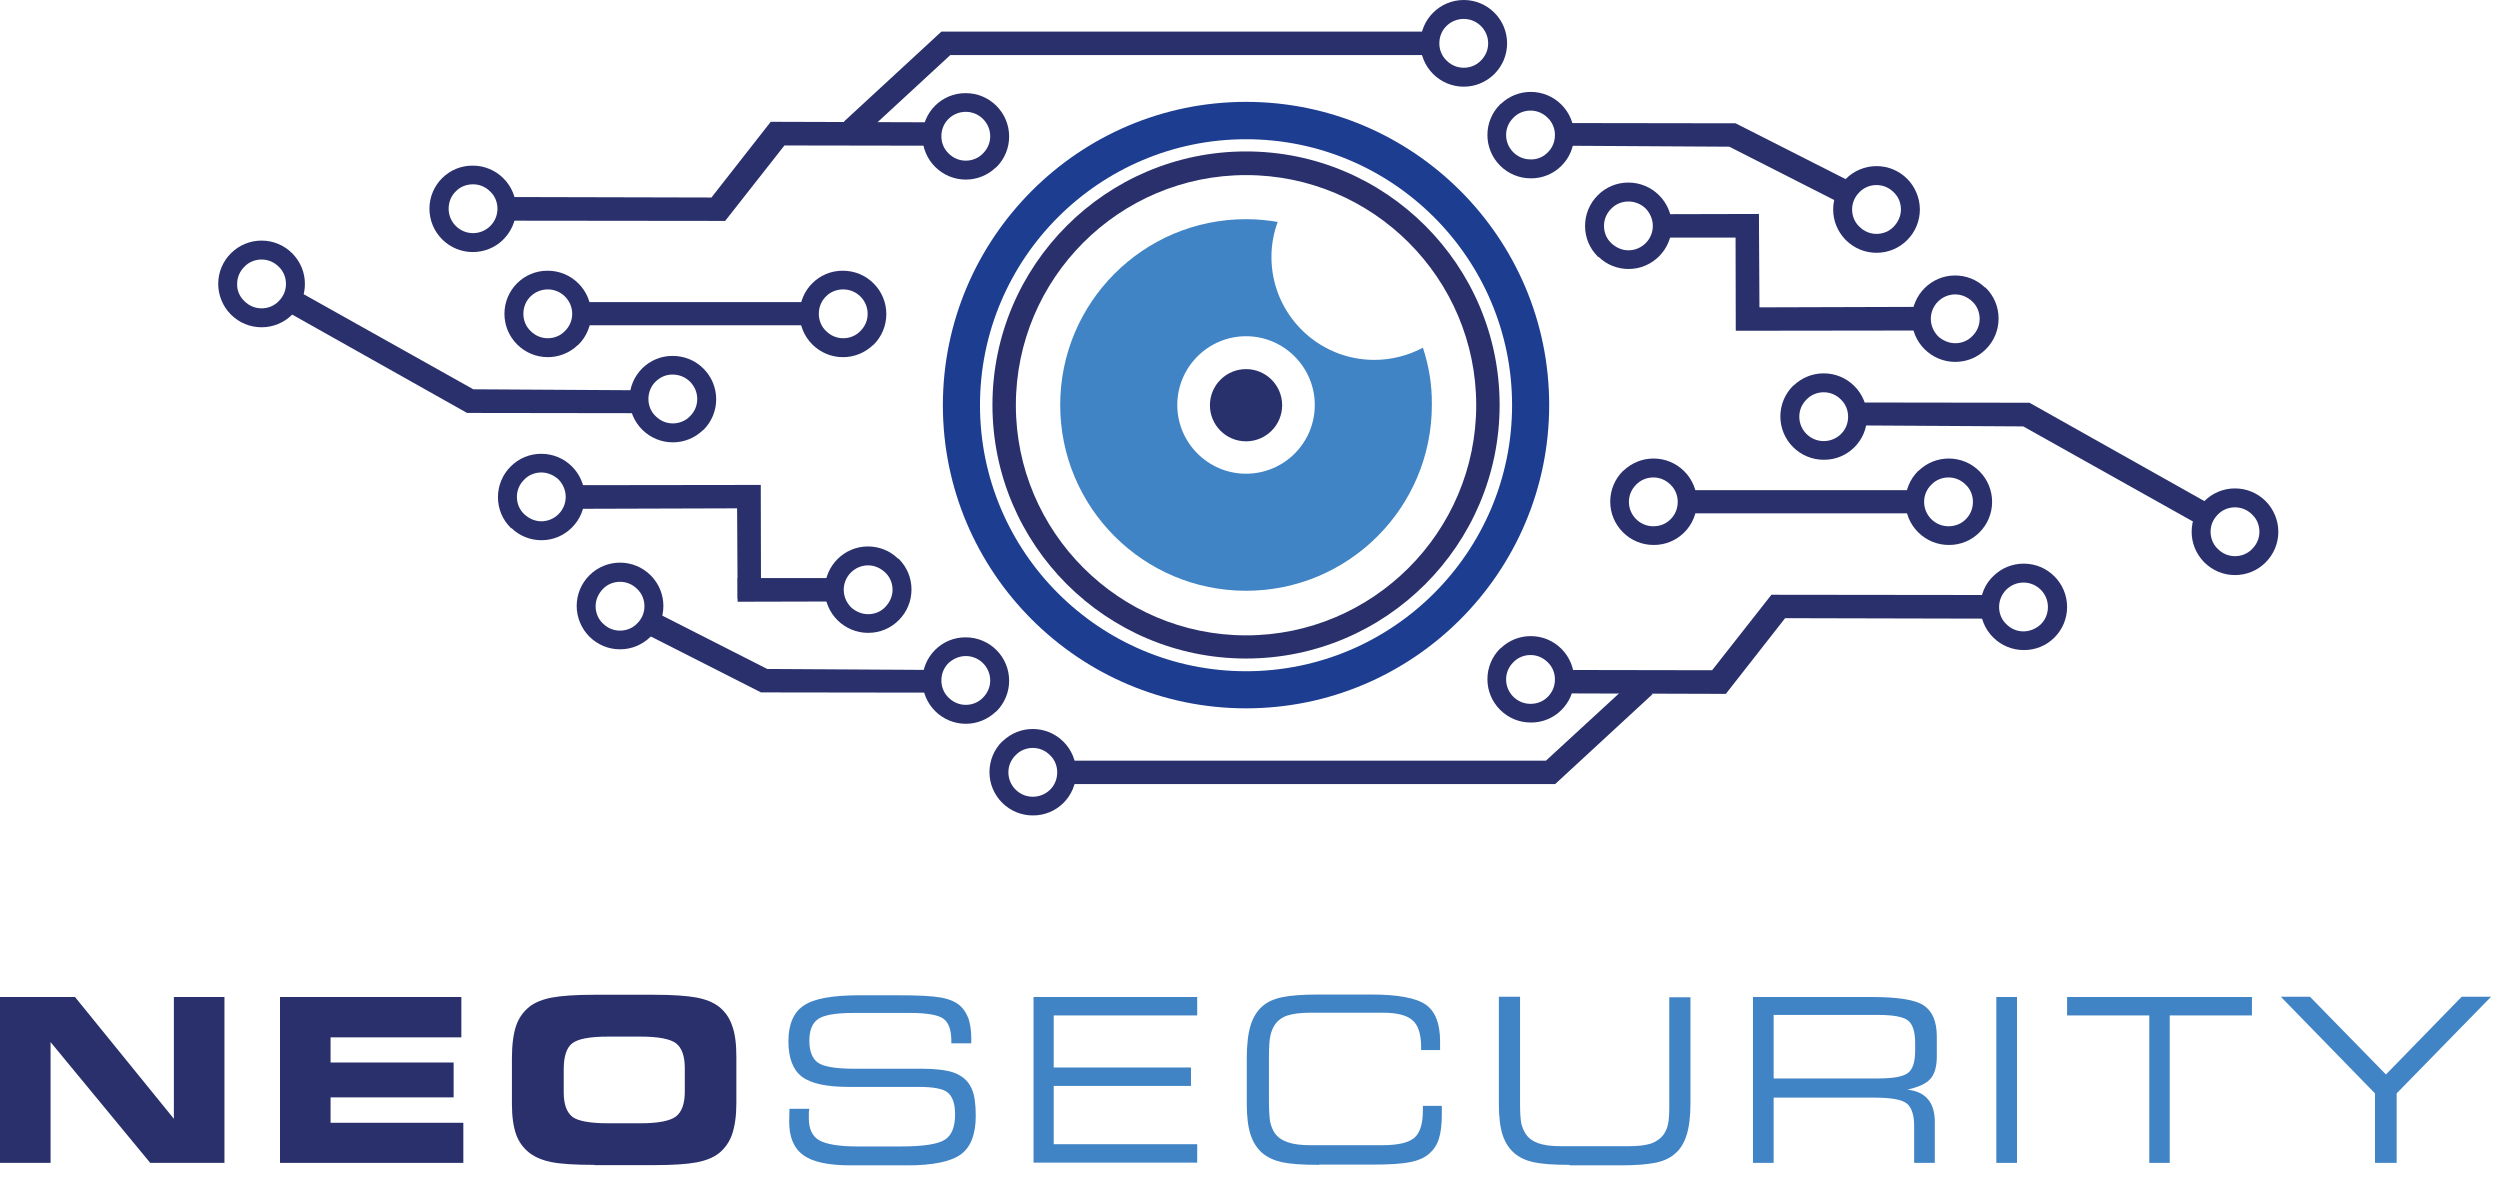 <svg width="185" height="88" viewBox="0 0 185 88" fill="none" xmlns="http://www.w3.org/2000/svg">
<path d="M92.206 52.417C79.837 52.417 69.772 42.354 69.772 29.987C69.772 17.62 79.837 7.538 92.206 7.538C104.575 7.538 114.64 17.602 114.64 29.968C114.64 42.335 104.594 52.417 92.206 52.417ZM92.206 10.303C81.349 10.303 72.519 19.131 72.519 29.987C72.519 40.843 81.349 49.671 92.206 49.671C103.064 49.671 111.894 40.843 111.894 29.987C111.894 19.131 103.064 10.303 92.206 10.303Z" fill="#1D3D91"/>
<path d="M92.207 48.731C81.865 48.731 73.441 40.326 73.441 29.968C73.441 19.628 81.847 11.206 92.207 11.206C102.548 11.206 110.972 19.61 110.972 29.968C110.972 40.326 102.548 48.731 92.207 48.731ZM92.207 12.957C82.805 12.957 75.174 20.605 75.174 29.986C75.174 39.368 82.824 47.017 92.207 47.017C101.59 47.017 109.24 39.368 109.24 29.986C109.24 20.605 101.608 12.957 92.207 12.957Z" fill="#29306C"/>
<path d="M105.295 25.729C104.225 26.3 102.99 26.632 101.7 26.632C97.497 26.632 94.087 23.222 94.087 19.02C94.087 18.099 94.253 17.232 94.548 16.422C93.792 16.293 92.999 16.219 92.207 16.219C84.612 16.219 78.455 22.375 78.455 29.968C78.455 37.562 84.612 43.717 92.207 43.717C99.801 43.717 105.958 37.562 105.958 29.968C105.977 28.494 105.737 27.074 105.295 25.729ZM92.207 35.055C89.405 35.055 87.119 32.77 87.119 29.968C87.119 27.167 89.405 24.881 92.207 24.881C95.008 24.881 97.294 27.167 97.294 29.968C97.294 32.788 95.008 35.055 92.207 35.055Z" fill="#4184C5"/>
<path d="M92.207 32.659C93.683 32.659 94.879 31.463 94.879 29.987C94.879 28.511 93.683 27.314 92.207 27.314C90.73 27.314 89.534 28.511 89.534 29.987C89.534 31.463 90.73 32.659 92.207 32.659Z" fill="#28316B"/>
<path d="M54.583 44.307H56.315L56.297 35.885L42.232 35.903V37.654L54.546 37.617L54.583 44.307Z" fill="#29306C"/>
<path d="M37.789 39.055C37.181 38.446 36.849 37.654 36.849 36.788C36.849 35.94 37.181 35.129 37.789 34.521C38.398 33.912 39.191 33.581 40.057 33.581C41.827 33.581 43.264 35.018 43.264 36.769C43.264 38.538 41.827 39.976 40.075 39.976C39.246 39.976 38.453 39.663 37.863 39.092C37.826 39.092 37.808 39.073 37.789 39.055ZM40.057 34.963C39.578 34.963 39.117 35.147 38.785 35.498C38.435 35.848 38.25 36.29 38.25 36.769C38.25 37.248 38.435 37.709 38.785 38.041C39.135 38.373 39.578 38.575 40.057 38.575C41.052 38.575 41.863 37.764 41.863 36.769C41.863 36.253 41.642 35.792 41.31 35.461C40.979 35.166 40.536 34.963 40.057 34.963Z" fill="#29306C"/>
<path d="M54.583 44.529L62.067 44.51V42.778H54.583V44.529Z" fill="#29306C"/>
<path d="M66.51 41.358C67.118 41.966 67.45 42.759 67.45 43.625C67.45 44.473 67.118 45.284 66.51 45.892C65.901 46.5 65.109 46.832 64.242 46.832C62.472 46.832 61.035 45.395 61.035 43.644C61.035 41.874 62.472 40.437 64.224 40.437C65.053 40.437 65.846 40.75 66.436 41.321C66.473 41.34 66.491 41.358 66.51 41.358ZM64.242 45.45C64.721 45.45 65.182 45.266 65.514 44.915C65.846 44.565 66.049 44.123 66.049 43.644C66.049 43.164 65.864 42.704 65.514 42.372C65.164 42.04 64.721 41.837 64.242 41.837C63.247 41.837 62.436 42.648 62.436 43.644C62.436 44.16 62.657 44.62 62.989 44.952C63.321 45.247 63.763 45.45 64.242 45.45Z" fill="#29306C"/>
<path d="M63.634 10.247L62.454 8.994L69.662 2.34H105.977V4.073H70.325L63.634 10.247Z" fill="#29306C"/>
<path d="M110.53 5.529C109.921 6.101 109.147 6.414 108.318 6.414C107.47 6.414 106.659 6.082 106.05 5.474C105.442 4.866 105.11 4.055 105.11 3.207C105.11 1.438 106.548 0 108.318 0C109.166 0 109.977 0.332 110.585 0.94C111.193 1.548 111.525 2.359 111.525 3.207C111.525 4.055 111.193 4.866 110.585 5.474C110.548 5.492 110.548 5.511 110.53 5.529ZM107.064 1.898C106.714 2.23 106.511 2.691 106.511 3.207C106.511 3.686 106.695 4.147 107.046 4.479C107.396 4.829 107.838 5.013 108.318 5.013C108.797 5.013 109.258 4.829 109.59 4.479C109.94 4.128 110.124 3.686 110.124 3.207C110.124 2.212 109.313 1.401 108.318 1.401C107.838 1.401 107.396 1.585 107.064 1.898Z" fill="#29306C"/>
<path d="M69.182 49.579V51.256L56.315 51.238L47.523 46.777L48.002 45.045L56.776 49.505L69.182 49.579Z" fill="#29306C"/>
<path d="M48.205 42.63C48.776 43.238 49.09 44.012 49.09 44.842C49.09 45.69 48.758 46.501 48.15 47.109C47.541 47.717 46.73 48.049 45.882 48.049C45.034 48.049 44.223 47.717 43.615 47.109C43.025 46.519 42.675 45.69 42.675 44.842C42.675 43.994 43.007 43.183 43.615 42.575C44.223 41.967 45.034 41.635 45.882 41.635C46.73 41.635 47.541 41.967 48.15 42.575C48.168 42.612 48.187 42.612 48.205 42.63ZM44.574 46.095C44.592 46.113 44.592 46.113 44.61 46.132C44.961 46.482 45.403 46.666 45.882 46.666C46.362 46.666 46.822 46.482 47.154 46.132C47.505 45.782 47.689 45.339 47.689 44.86C47.689 44.381 47.505 43.92 47.154 43.588C46.804 43.238 46.362 43.054 45.882 43.054C45.403 43.054 44.942 43.238 44.61 43.588C44.279 43.939 44.076 44.381 44.076 44.86C44.076 45.321 44.242 45.763 44.574 46.095Z" fill="#29306C"/>
<path d="M73.68 52.675C73.072 53.246 72.298 53.56 71.468 53.56C70.62 53.56 69.809 53.228 69.201 52.62C68.593 52.012 68.261 51.201 68.261 50.353C68.261 48.584 69.699 47.146 71.468 47.164C72.316 47.164 73.127 47.496 73.736 48.104C74.344 48.712 74.676 49.523 74.676 50.371C74.676 51.219 74.344 52.03 73.736 52.638C73.717 52.657 73.699 52.657 73.68 52.675ZM70.215 49.044C69.865 49.376 69.662 49.837 69.662 50.353C69.662 50.832 69.846 51.293 70.196 51.625C70.546 51.975 70.989 52.159 71.468 52.159C71.948 52.159 72.408 51.975 72.74 51.625C73.09 51.274 73.275 50.832 73.275 50.353C73.275 49.358 72.464 48.547 71.468 48.547C70.989 48.547 70.546 48.749 70.215 49.044Z" fill="#29306C"/>
<path d="M47.43 28.881V30.576L34.563 30.558L20.996 22.928L21.475 21.214L35.024 28.807L47.43 28.881Z" fill="#29306C"/>
<path d="M21.678 18.8C22.25 19.408 22.563 20.182 22.563 21.011C22.563 21.859 22.231 22.67 21.623 23.278C21.015 23.886 20.204 24.218 19.356 24.218C18.508 24.218 17.697 23.886 17.088 23.278C16.498 22.689 16.148 21.859 16.148 21.011C16.148 20.163 16.48 19.352 17.088 18.744C17.697 18.136 18.508 17.804 19.356 17.804C20.204 17.804 21.015 18.136 21.623 18.744C21.642 18.763 21.66 18.781 21.678 18.8ZM18.047 22.246C18.065 22.265 18.065 22.265 18.084 22.283C18.434 22.633 18.876 22.817 19.356 22.817C19.835 22.817 20.296 22.633 20.628 22.283C20.978 21.933 21.162 21.491 21.162 21.011C21.162 20.532 20.978 20.071 20.628 19.739C20.277 19.389 19.835 19.205 19.356 19.205C18.876 19.205 18.416 19.389 18.084 19.739C17.733 20.09 17.549 20.532 17.549 21.011C17.531 21.472 17.715 21.914 18.047 22.246Z" fill="#29306C"/>
<path d="M52.002 31.848C51.394 32.42 50.62 32.733 49.79 32.733C48.942 32.733 48.131 32.401 47.523 31.793C46.914 31.185 46.583 30.374 46.583 29.526C46.583 27.757 48.02 26.319 49.79 26.338C50.638 26.338 51.449 26.669 52.057 27.277C52.666 27.886 52.998 28.697 52.998 29.544C52.998 30.392 52.666 31.203 52.057 31.811C52.039 31.811 52.02 31.83 52.002 31.848ZM48.536 28.218C48.186 28.549 47.983 29.01 47.983 29.526C47.983 30.005 48.168 30.466 48.518 30.798C48.868 31.148 49.311 31.332 49.79 31.332C50.269 31.332 50.73 31.148 51.062 30.798C51.412 30.448 51.596 30.005 51.596 29.526C51.596 28.531 50.785 27.72 49.79 27.72C49.311 27.701 48.868 27.904 48.536 28.218Z" fill="#29306C"/>
<path d="M73.68 12.404C73.072 12.976 72.298 13.289 71.468 13.289C70.62 13.289 69.809 12.957 69.201 12.349C68.593 11.741 68.261 10.93 68.261 10.082C68.261 8.313 69.699 6.875 71.468 6.893C72.316 6.893 73.127 7.225 73.736 7.833C74.344 8.442 74.676 9.252 74.676 10.1C74.676 10.948 74.344 11.759 73.736 12.367C73.717 12.367 73.699 12.386 73.68 12.404ZM70.215 8.773C69.865 9.105 69.662 9.566 69.662 10.082C69.662 10.561 69.846 11.022 70.196 11.354C70.546 11.704 70.989 11.888 71.468 11.888C71.948 11.888 72.408 11.704 72.74 11.354C73.09 11.003 73.275 10.561 73.275 10.082C73.275 9.087 72.464 8.276 71.468 8.276C70.989 8.276 70.546 8.46 70.215 8.773Z" fill="#29306C"/>
<path d="M69.053 10.782L58.048 10.764L53.661 16.348L37.31 16.33V14.579L52.647 14.616L57.034 9.013L69.053 9.05V10.782Z" fill="#29306C"/>
<path d="M37.199 17.768C36.628 18.321 35.835 18.652 34.987 18.652C34.139 18.652 33.328 18.321 32.72 17.712C32.111 17.104 31.779 16.293 31.779 15.445C31.779 13.676 33.217 12.239 34.987 12.257C35.835 12.257 36.646 12.589 37.254 13.197C37.863 13.805 38.194 14.616 38.194 15.464C38.194 16.367 37.807 17.178 37.199 17.768ZM33.752 14.137C33.402 14.469 33.199 14.929 33.199 15.445C33.199 16.441 34.01 17.252 35.005 17.252C36.001 17.252 36.812 16.441 36.812 15.445C36.812 14.966 36.628 14.505 36.277 14.174C35.927 13.823 35.485 13.639 35.005 13.639C34.508 13.639 34.065 13.823 33.752 14.137Z" fill="#29306C"/>
<path d="M64.593 25.545C63.984 26.116 63.21 26.43 62.381 26.43C61.533 26.43 60.721 26.098 60.113 25.49C59.505 24.881 59.173 24.071 59.173 23.223C59.173 21.453 60.611 20.016 62.381 20.034C63.229 20.034 64.04 20.366 64.648 20.974C65.256 21.582 65.588 22.393 65.588 23.241C65.588 24.089 65.256 24.9 64.648 25.508C64.629 25.508 64.611 25.527 64.593 25.545ZM61.145 21.914C60.795 22.246 60.593 22.707 60.593 23.223C60.593 23.702 60.777 24.163 61.127 24.494C61.477 24.845 61.92 25.029 62.399 25.029C62.878 25.029 63.339 24.845 63.671 24.494C64.021 24.144 64.206 23.702 64.206 23.223C64.206 22.227 63.395 21.416 62.399 21.416C61.901 21.416 61.459 21.601 61.145 21.914Z" fill="#29306C"/>
<path d="M42.748 25.545C42.14 26.116 41.366 26.429 40.536 26.429C39.688 26.429 38.877 26.098 38.269 25.489C37.66 24.881 37.329 24.07 37.329 23.223C37.329 21.453 38.767 20.016 40.536 20.034C41.384 20.034 42.195 20.366 42.803 20.974C43.412 21.582 43.744 22.393 43.744 23.241C43.744 24.089 43.412 24.9 42.803 25.508C42.785 25.508 42.767 25.526 42.748 25.545ZM39.283 21.914C38.932 22.246 38.73 22.706 38.73 23.223C38.73 23.702 38.914 24.163 39.264 24.494C39.614 24.844 40.057 25.029 40.536 25.029C41.015 25.029 41.476 24.844 41.808 24.494C42.158 24.144 42.343 23.702 42.343 23.223C42.343 22.227 41.532 21.416 40.536 21.416C40.057 21.416 39.614 21.601 39.283 21.914Z" fill="#29306C"/>
<path d="M59.781 22.356H42.822V24.07H59.781V22.356Z" fill="#29306C"/>
<path d="M130.162 16.054H128.429L128.447 24.476L142.512 24.458V22.707L130.199 22.744L130.162 16.054Z" fill="#29306C"/>
<path d="M146.955 21.306C147.564 21.915 147.895 22.707 147.895 23.573C147.895 24.421 147.564 25.232 146.955 25.84C146.347 26.449 145.554 26.78 144.688 26.78C142.918 26.78 141.48 25.343 141.48 23.592C141.48 21.823 142.918 20.385 144.67 20.385C145.499 20.385 146.292 20.698 146.882 21.27C146.918 21.27 146.937 21.288 146.955 21.306ZM144.688 25.398C145.167 25.398 145.628 25.214 145.96 24.863C146.31 24.513 146.494 24.071 146.494 23.592C146.494 23.113 146.31 22.652 145.96 22.32C145.61 21.988 145.167 21.786 144.688 21.786C143.693 21.786 142.881 22.597 142.881 23.592C142.881 24.108 143.103 24.569 143.434 24.9C143.766 25.195 144.209 25.398 144.688 25.398Z" fill="#29306C"/>
<path d="M130.161 15.833L122.677 15.851V17.584H130.161V15.833Z" fill="#29306C"/>
<path d="M118.235 18.984C117.627 18.375 117.295 17.583 117.295 16.717C117.295 15.869 117.627 15.058 118.235 14.45C118.843 13.841 119.636 13.51 120.502 13.51C122.272 13.51 123.71 14.947 123.71 16.698C123.71 18.468 122.272 19.905 120.521 19.905C119.691 19.905 118.899 19.592 118.309 19.02C118.272 19.02 118.253 19.002 118.235 18.984ZM120.502 14.911C120.023 14.911 119.562 15.095 119.23 15.445C118.88 15.795 118.696 16.238 118.696 16.717C118.696 17.196 118.88 17.657 119.23 17.988C119.581 18.32 120.023 18.523 120.502 18.523C121.498 18.523 122.309 17.712 122.309 16.717C122.309 16.201 122.088 15.74 121.756 15.408C121.424 15.095 120.982 14.911 120.502 14.911Z" fill="#29306C"/>
<path d="M115.083 58.02H78.769V56.287H114.401L121.111 50.113L122.291 51.366L115.083 58.02Z" fill="#29306C"/>
<path d="M74.215 54.831C74.824 54.26 75.598 53.946 76.427 53.946C77.275 53.946 78.087 54.278 78.695 54.886C79.303 55.495 79.635 56.305 79.635 57.153C79.635 58.923 78.197 60.36 76.427 60.342C75.579 60.342 74.768 60.01 74.16 59.402C73.552 58.794 73.22 57.983 73.22 57.135C73.22 56.287 73.552 55.476 74.16 54.868C74.178 54.868 74.197 54.849 74.215 54.831ZM77.681 58.462C78.031 58.13 78.234 57.669 78.234 57.153C78.234 56.674 78.05 56.213 77.699 55.882C77.349 55.531 76.907 55.347 76.427 55.347C75.948 55.347 75.487 55.531 75.156 55.882C74.805 56.232 74.621 56.674 74.621 57.153C74.621 58.148 75.432 58.959 76.427 58.959C76.907 58.959 77.349 58.775 77.681 58.462Z" fill="#29306C"/>
<path d="M115.544 10.783V9.105L128.429 9.124L137.222 13.584L136.743 15.317L127.968 10.856L115.544 10.783Z" fill="#29306C"/>
<path d="M136.54 17.712C135.969 17.104 135.655 16.33 135.655 15.5C135.655 14.653 135.987 13.842 136.595 13.233C137.204 12.625 138.015 12.293 138.863 12.293C139.711 12.293 140.522 12.625 141.13 13.233C141.72 13.823 142.07 14.653 142.07 15.5C142.07 16.348 141.738 17.159 141.13 17.767C140.522 18.376 139.711 18.707 138.863 18.707C138.015 18.707 137.204 18.376 136.595 17.767C136.577 17.749 136.559 17.73 136.54 17.712ZM140.172 14.265C140.153 14.247 140.153 14.247 140.135 14.229C139.784 13.879 139.342 13.694 138.863 13.694C138.383 13.694 137.923 13.879 137.591 14.229C137.241 14.579 137.056 15.021 137.056 15.5C137.056 15.98 137.241 16.44 137.591 16.772C137.941 17.122 138.383 17.307 138.863 17.307C139.342 17.307 139.803 17.122 140.135 16.772C140.467 16.422 140.669 15.98 140.669 15.5C140.669 15.04 140.503 14.597 140.172 14.265Z" fill="#29306C"/>
<path d="M111.065 7.686C111.673 7.115 112.447 6.801 113.277 6.801C114.125 6.801 114.936 7.133 115.544 7.741C116.152 8.35 116.484 9.161 116.484 10.008C116.484 11.778 115.046 13.215 113.277 13.197C112.429 13.197 111.618 12.865 111.009 12.257C110.401 11.649 110.069 10.838 110.069 9.99C110.069 9.142 110.401 8.331 111.009 7.723C111.028 7.704 111.046 7.686 111.065 7.686ZM114.512 11.299C114.862 10.967 115.065 10.506 115.065 9.99C115.065 9.511 114.88 9.05 114.53 8.718C114.18 8.368 113.737 8.184 113.258 8.184C112.779 8.184 112.318 8.368 111.986 8.718C111.636 9.068 111.452 9.511 111.452 9.99C111.452 10.985 112.263 11.796 113.258 11.796C113.756 11.815 114.198 11.612 114.512 11.299Z" fill="#29306C"/>
<path d="M137.296 31.48V29.785L150.181 29.803L163.749 37.433L163.27 39.147L149.721 31.554L137.296 31.48Z" fill="#29306C"/>
<path d="M163.067 41.561C162.495 40.953 162.182 40.179 162.182 39.349C162.182 38.502 162.514 37.691 163.122 37.083C163.73 36.474 164.541 36.143 165.389 36.143C166.237 36.143 167.048 36.474 167.657 37.083C168.247 37.672 168.597 38.502 168.597 39.349C168.597 40.197 168.265 41.008 167.657 41.617C167.048 42.225 166.237 42.556 165.389 42.556C164.541 42.556 163.73 42.225 163.122 41.617C163.104 41.598 163.085 41.58 163.067 41.561ZM166.698 38.115C166.68 38.096 166.68 38.096 166.661 38.078C166.311 37.728 165.869 37.543 165.389 37.543C164.91 37.543 164.449 37.728 164.117 38.078C163.767 38.428 163.583 38.87 163.583 39.349C163.583 39.829 163.767 40.289 164.117 40.621C164.468 40.971 164.91 41.156 165.389 41.156C165.869 41.156 166.33 40.971 166.661 40.621C167.012 40.271 167.196 39.829 167.196 39.349C167.196 38.889 167.03 38.446 166.698 38.115Z" fill="#29306C"/>
<path d="M132.743 28.512C133.351 27.941 134.125 27.628 134.955 27.628C135.803 27.628 136.614 27.959 137.222 28.568C137.831 29.176 138.162 29.987 138.162 30.835C138.162 32.604 136.724 34.042 134.955 34.023C134.107 34.023 133.296 33.691 132.687 33.083C132.079 32.475 131.747 31.664 131.747 30.816C131.747 29.968 132.079 29.157 132.687 28.549C132.706 28.549 132.724 28.531 132.743 28.512ZM136.208 32.143C136.559 31.811 136.761 31.351 136.761 30.835C136.761 30.355 136.577 29.895 136.227 29.563C135.877 29.213 135.434 29.028 134.955 29.028C134.476 29.028 134.015 29.213 133.683 29.563C133.333 29.913 133.148 30.355 133.148 30.835C133.148 31.83 133.959 32.641 134.955 32.641C135.434 32.641 135.877 32.456 136.208 32.143Z" fill="#29306C"/>
<path d="M111.065 47.956C111.673 47.385 112.447 47.072 113.277 47.072C114.125 47.072 114.936 47.404 115.544 48.012C116.152 48.62 116.484 49.431 116.484 50.279C116.484 52.048 115.046 53.486 113.277 53.467C112.429 53.467 111.618 53.136 111.009 52.527C110.401 51.919 110.069 51.108 110.069 50.26C110.069 49.413 110.401 48.602 111.009 47.993C111.028 47.993 111.046 47.975 111.065 47.956ZM114.512 51.587C114.862 51.255 115.065 50.795 115.065 50.279C115.065 49.8 114.88 49.339 114.53 49.007C114.18 48.657 113.737 48.472 113.258 48.472C112.779 48.472 112.318 48.657 111.986 49.007C111.636 49.357 111.452 49.8 111.452 50.279C111.452 51.274 112.263 52.085 113.258 52.085C113.756 52.085 114.198 51.901 114.512 51.587Z" fill="#29306C"/>
<path d="M115.692 49.578L126.697 49.597L131.084 44.012L147.435 44.031V45.781L132.098 45.745L127.711 51.347L115.692 51.311V49.578Z" fill="#29306C"/>
<path d="M147.545 42.593C148.117 42.041 148.91 41.709 149.758 41.709C150.606 41.709 151.417 42.041 152.025 42.649C152.633 43.257 152.965 44.068 152.965 44.916C152.965 46.685 151.527 48.123 149.758 48.104C148.91 48.104 148.098 47.772 147.49 47.164C146.882 46.556 146.55 45.745 146.55 44.897C146.55 43.994 146.919 43.165 147.545 42.593ZM150.993 46.224C151.343 45.892 151.546 45.432 151.546 44.916C151.546 43.92 150.735 43.109 149.739 43.109C148.744 43.109 147.933 43.92 147.933 44.916C147.933 45.395 148.117 45.856 148.467 46.187C148.817 46.538 149.26 46.722 149.739 46.722C150.218 46.722 150.661 46.519 150.993 46.224Z" fill="#29306C"/>
<path d="M120.152 34.816C120.76 34.245 121.535 33.931 122.364 33.931C123.212 33.931 124.023 34.263 124.632 34.871C125.24 35.479 125.572 36.29 125.572 37.138C125.572 38.907 124.134 40.345 122.364 40.327C121.516 40.327 120.705 39.995 120.097 39.387C119.489 38.778 119.157 37.968 119.157 37.12C119.157 36.272 119.489 35.461 120.097 34.853C120.115 34.853 120.134 34.834 120.152 34.816ZM123.599 38.447C123.95 38.115 124.152 37.654 124.152 37.138C124.152 36.659 123.968 36.198 123.618 35.866C123.267 35.516 122.825 35.332 122.346 35.332C121.867 35.332 121.406 35.516 121.074 35.866C120.724 36.217 120.539 36.659 120.539 37.138C120.539 38.133 121.35 38.944 122.346 38.944C122.844 38.944 123.286 38.76 123.599 38.447Z" fill="#29306C"/>
<path d="M141.997 34.816C142.605 34.245 143.379 33.931 144.209 33.931C145.057 33.931 145.868 34.263 146.476 34.871C147.084 35.479 147.416 36.29 147.416 37.138C147.416 38.907 145.978 40.345 144.209 40.327C143.361 40.327 142.55 39.995 141.941 39.387C141.333 38.778 141.001 37.968 141.001 37.12C141.001 36.272 141.333 35.461 141.941 34.853C141.96 34.853 141.978 34.834 141.997 34.816ZM145.444 38.447C145.794 38.115 145.997 37.654 145.997 37.138C145.997 36.659 145.812 36.198 145.462 35.866C145.112 35.516 144.67 35.332 144.19 35.332C143.711 35.332 143.25 35.516 142.918 35.866C142.568 36.217 142.384 36.659 142.384 37.138C142.384 38.133 143.195 38.944 144.19 38.944C144.688 38.944 145.13 38.76 145.444 38.447Z" fill="#29306C"/>
<path d="M141.923 36.272H124.964V37.986H141.923V36.272Z" fill="#29306C"/>
<path d="M16.609 86.053H11.116L3.742 77.114V86.053H0V73.778H5.549L12.867 82.791V73.778H16.609V86.053Z" fill="#29306C"/>
<path d="M34.121 76.764H24.462V78.626H33.568V81.206H24.462V83.086H34.287V86.053H20.72V73.778H34.14V76.764H34.121Z" fill="#29306C"/>
<path d="M43.983 86.201C42.527 86.201 41.458 86.127 40.813 85.998C40.168 85.869 39.633 85.648 39.209 85.335C38.748 84.984 38.398 84.523 38.195 83.952C37.992 83.381 37.882 82.625 37.882 81.685V78.331C37.882 77.299 37.992 76.488 38.195 75.898C38.398 75.308 38.748 74.829 39.227 74.46C39.633 74.165 40.168 73.944 40.868 73.815C41.55 73.686 42.601 73.612 43.983 73.612H48.389C49.772 73.612 50.822 73.686 51.523 73.815C52.223 73.944 52.758 74.165 53.182 74.479C53.624 74.829 53.975 75.29 54.177 75.898C54.399 76.488 54.491 77.262 54.491 78.202V81.63C54.491 82.57 54.38 83.326 54.177 83.934C53.975 84.523 53.624 85.003 53.182 85.353C52.776 85.666 52.223 85.887 51.541 86.016C50.859 86.145 49.809 86.219 48.408 86.219H43.983V86.201ZM44.997 83.123H47.375C48.684 83.123 49.569 82.957 50.011 82.625C50.454 82.293 50.675 81.667 50.675 80.782V79.05C50.675 78.147 50.454 77.538 50.03 77.207C49.587 76.875 48.721 76.709 47.394 76.709H44.997C43.652 76.709 42.767 76.875 42.343 77.207C41.919 77.538 41.716 78.183 41.716 79.123V80.837C41.716 81.722 41.937 82.33 42.38 82.662C42.785 82.957 43.67 83.123 44.997 83.123Z" fill="#29306C"/>
<path d="M58.417 82.053H59.892L59.855 82.293V82.772C59.855 83.546 60.113 84.081 60.611 84.376C61.127 84.671 62.067 84.837 63.45 84.837H66.657C68.316 84.837 69.404 84.671 69.92 84.339C70.436 84.007 70.676 83.38 70.676 82.459C70.676 81.685 70.492 81.15 70.141 80.855C69.791 80.561 69.072 80.431 67.966 80.431H62.786C61.145 80.431 60.003 80.174 59.339 79.676C58.675 79.16 58.343 78.294 58.343 77.059C58.343 75.787 58.731 74.902 59.486 74.405C60.242 73.889 61.625 73.649 63.634 73.649H66.418C67.929 73.649 68.998 73.704 69.607 73.815C70.233 73.925 70.713 74.128 71.044 74.423C71.321 74.663 71.524 74.995 71.671 75.382C71.8 75.787 71.874 76.266 71.874 76.856V77.206H70.399V77.022C70.399 76.211 70.197 75.658 69.809 75.382C69.422 75.105 68.593 74.958 67.339 74.958H63.136C61.864 74.958 60.998 75.105 60.556 75.4C60.113 75.695 59.892 76.229 59.892 77.003C59.892 77.796 60.113 78.349 60.537 78.644C60.961 78.939 61.864 79.086 63.247 79.086H67.671C68.169 79.086 68.593 79.086 68.943 79.105C69.293 79.123 69.588 79.16 69.846 79.197C70.344 79.27 70.731 79.399 71.026 79.584C71.45 79.823 71.745 80.174 71.929 80.616C72.114 81.058 72.206 81.703 72.206 82.57C72.206 83.933 71.837 84.892 71.1 85.426C70.362 85.961 69.035 86.237 67.136 86.237H62.97C61.33 86.237 60.15 85.998 59.45 85.481C58.749 84.984 58.399 84.154 58.399 83.012L58.417 82.219V82.053Z" fill="#4184C5"/>
<path d="M76.482 86.053V73.778H88.593V75.142H77.975V78.994H88.132V80.358H77.975V84.671H88.593V86.035H76.482V86.053Z" fill="#4184C5"/>
<path d="M97.607 86.201C96.335 86.201 95.414 86.127 94.842 85.998C94.271 85.869 93.81 85.648 93.423 85.335C93.017 84.984 92.722 84.523 92.538 83.952C92.354 83.381 92.261 82.625 92.261 81.685V78.331C92.261 77.317 92.354 76.506 92.538 75.898C92.722 75.29 93.017 74.811 93.423 74.46C93.773 74.147 94.252 73.926 94.861 73.797C95.451 73.668 96.372 73.594 97.589 73.594H101.46C103.451 73.594 104.815 73.852 105.515 74.35C106.216 74.847 106.566 75.751 106.566 77.059V77.446V77.704H105.165V77.52C105.165 76.561 104.962 75.879 104.538 75.511C104.114 75.124 103.377 74.94 102.308 74.94H96.981C96.262 74.94 95.69 75.013 95.285 75.142C94.879 75.271 94.566 75.511 94.344 75.824C94.197 76.045 94.086 76.303 94.013 76.617C93.939 76.93 93.902 77.465 93.902 78.202V78.441V81.464C93.902 82.183 93.939 82.717 93.994 83.031C94.068 83.344 94.179 83.62 94.326 83.842C94.547 84.155 94.861 84.376 95.285 84.523C95.709 84.671 96.262 84.745 96.981 84.745H102.29C103.451 84.745 104.244 84.56 104.667 84.192C105.091 83.823 105.294 83.141 105.294 82.146V81.833H106.695V82.146V82.441C106.695 83.215 106.621 83.823 106.474 84.284C106.327 84.745 106.068 85.113 105.718 85.408C105.386 85.685 104.926 85.887 104.336 85.998C103.746 86.127 102.769 86.182 101.442 86.182H97.607V86.201Z" fill="#4184C5"/>
<path d="M116.152 86.201C114.917 86.201 114.033 86.127 113.461 85.998C112.89 85.869 112.429 85.648 112.06 85.334C111.673 85.002 111.378 84.542 111.194 83.989C111.009 83.417 110.917 82.662 110.917 81.722V73.76H112.484V81.722C112.484 82.367 112.521 82.846 112.576 83.141C112.65 83.436 112.761 83.694 112.908 83.915C113.111 84.228 113.424 84.45 113.83 84.597C114.235 84.744 114.788 84.818 115.489 84.818H120.54C121.259 84.818 121.812 84.744 122.199 84.615C122.586 84.468 122.899 84.247 123.12 83.933C123.268 83.712 123.379 83.473 123.434 83.178C123.508 82.883 123.526 82.422 123.526 81.759V81.335V73.797H125.093V81.666C125.093 82.606 125.001 83.381 124.816 83.97C124.632 84.56 124.356 85.039 123.95 85.371C123.6 85.684 123.139 85.906 122.549 86.035C122.273 86.09 121.904 86.145 121.461 86.182C121.019 86.219 120.484 86.237 119.858 86.237H116.152V86.201Z" fill="#4184C5"/>
<path d="M131.25 86.053H129.72V73.778H138.494C140.448 73.778 141.739 73.981 142.365 74.405C142.992 74.829 143.324 75.584 143.324 76.709V78.183C143.324 78.939 143.158 79.492 142.845 79.842C142.531 80.192 141.96 80.45 141.149 80.634C141.812 80.708 142.31 80.929 142.66 81.335C143.011 81.74 143.176 82.312 143.176 83.012V86.053H141.646V83.307C141.646 82.514 141.462 81.961 141.112 81.666C140.928 81.519 140.651 81.409 140.245 81.335C139.858 81.261 139.324 81.224 138.66 81.224H131.25V86.053ZM138.992 75.105H131.25V79.805H138.992C140.098 79.805 140.817 79.676 141.186 79.4C141.554 79.123 141.72 78.57 141.72 77.741V77.151C141.72 76.34 141.536 75.787 141.186 75.511C140.817 75.234 140.08 75.105 138.992 75.105Z" fill="#4184C5"/>
<path d="M149.259 86.053H147.729V73.778H149.259V86.053Z" fill="#4184C5"/>
<path d="M160.578 86.053H159.048V75.142H152.965V73.778H166.643V75.142H160.559V86.053H160.578Z" fill="#4184C5"/>
<path d="M175.749 86.053V80.911L168.781 73.76H170.937L176.56 79.51L182.164 73.76H184.339L177.352 80.911V86.053H175.749Z" fill="#4184C5"/>
</svg>
